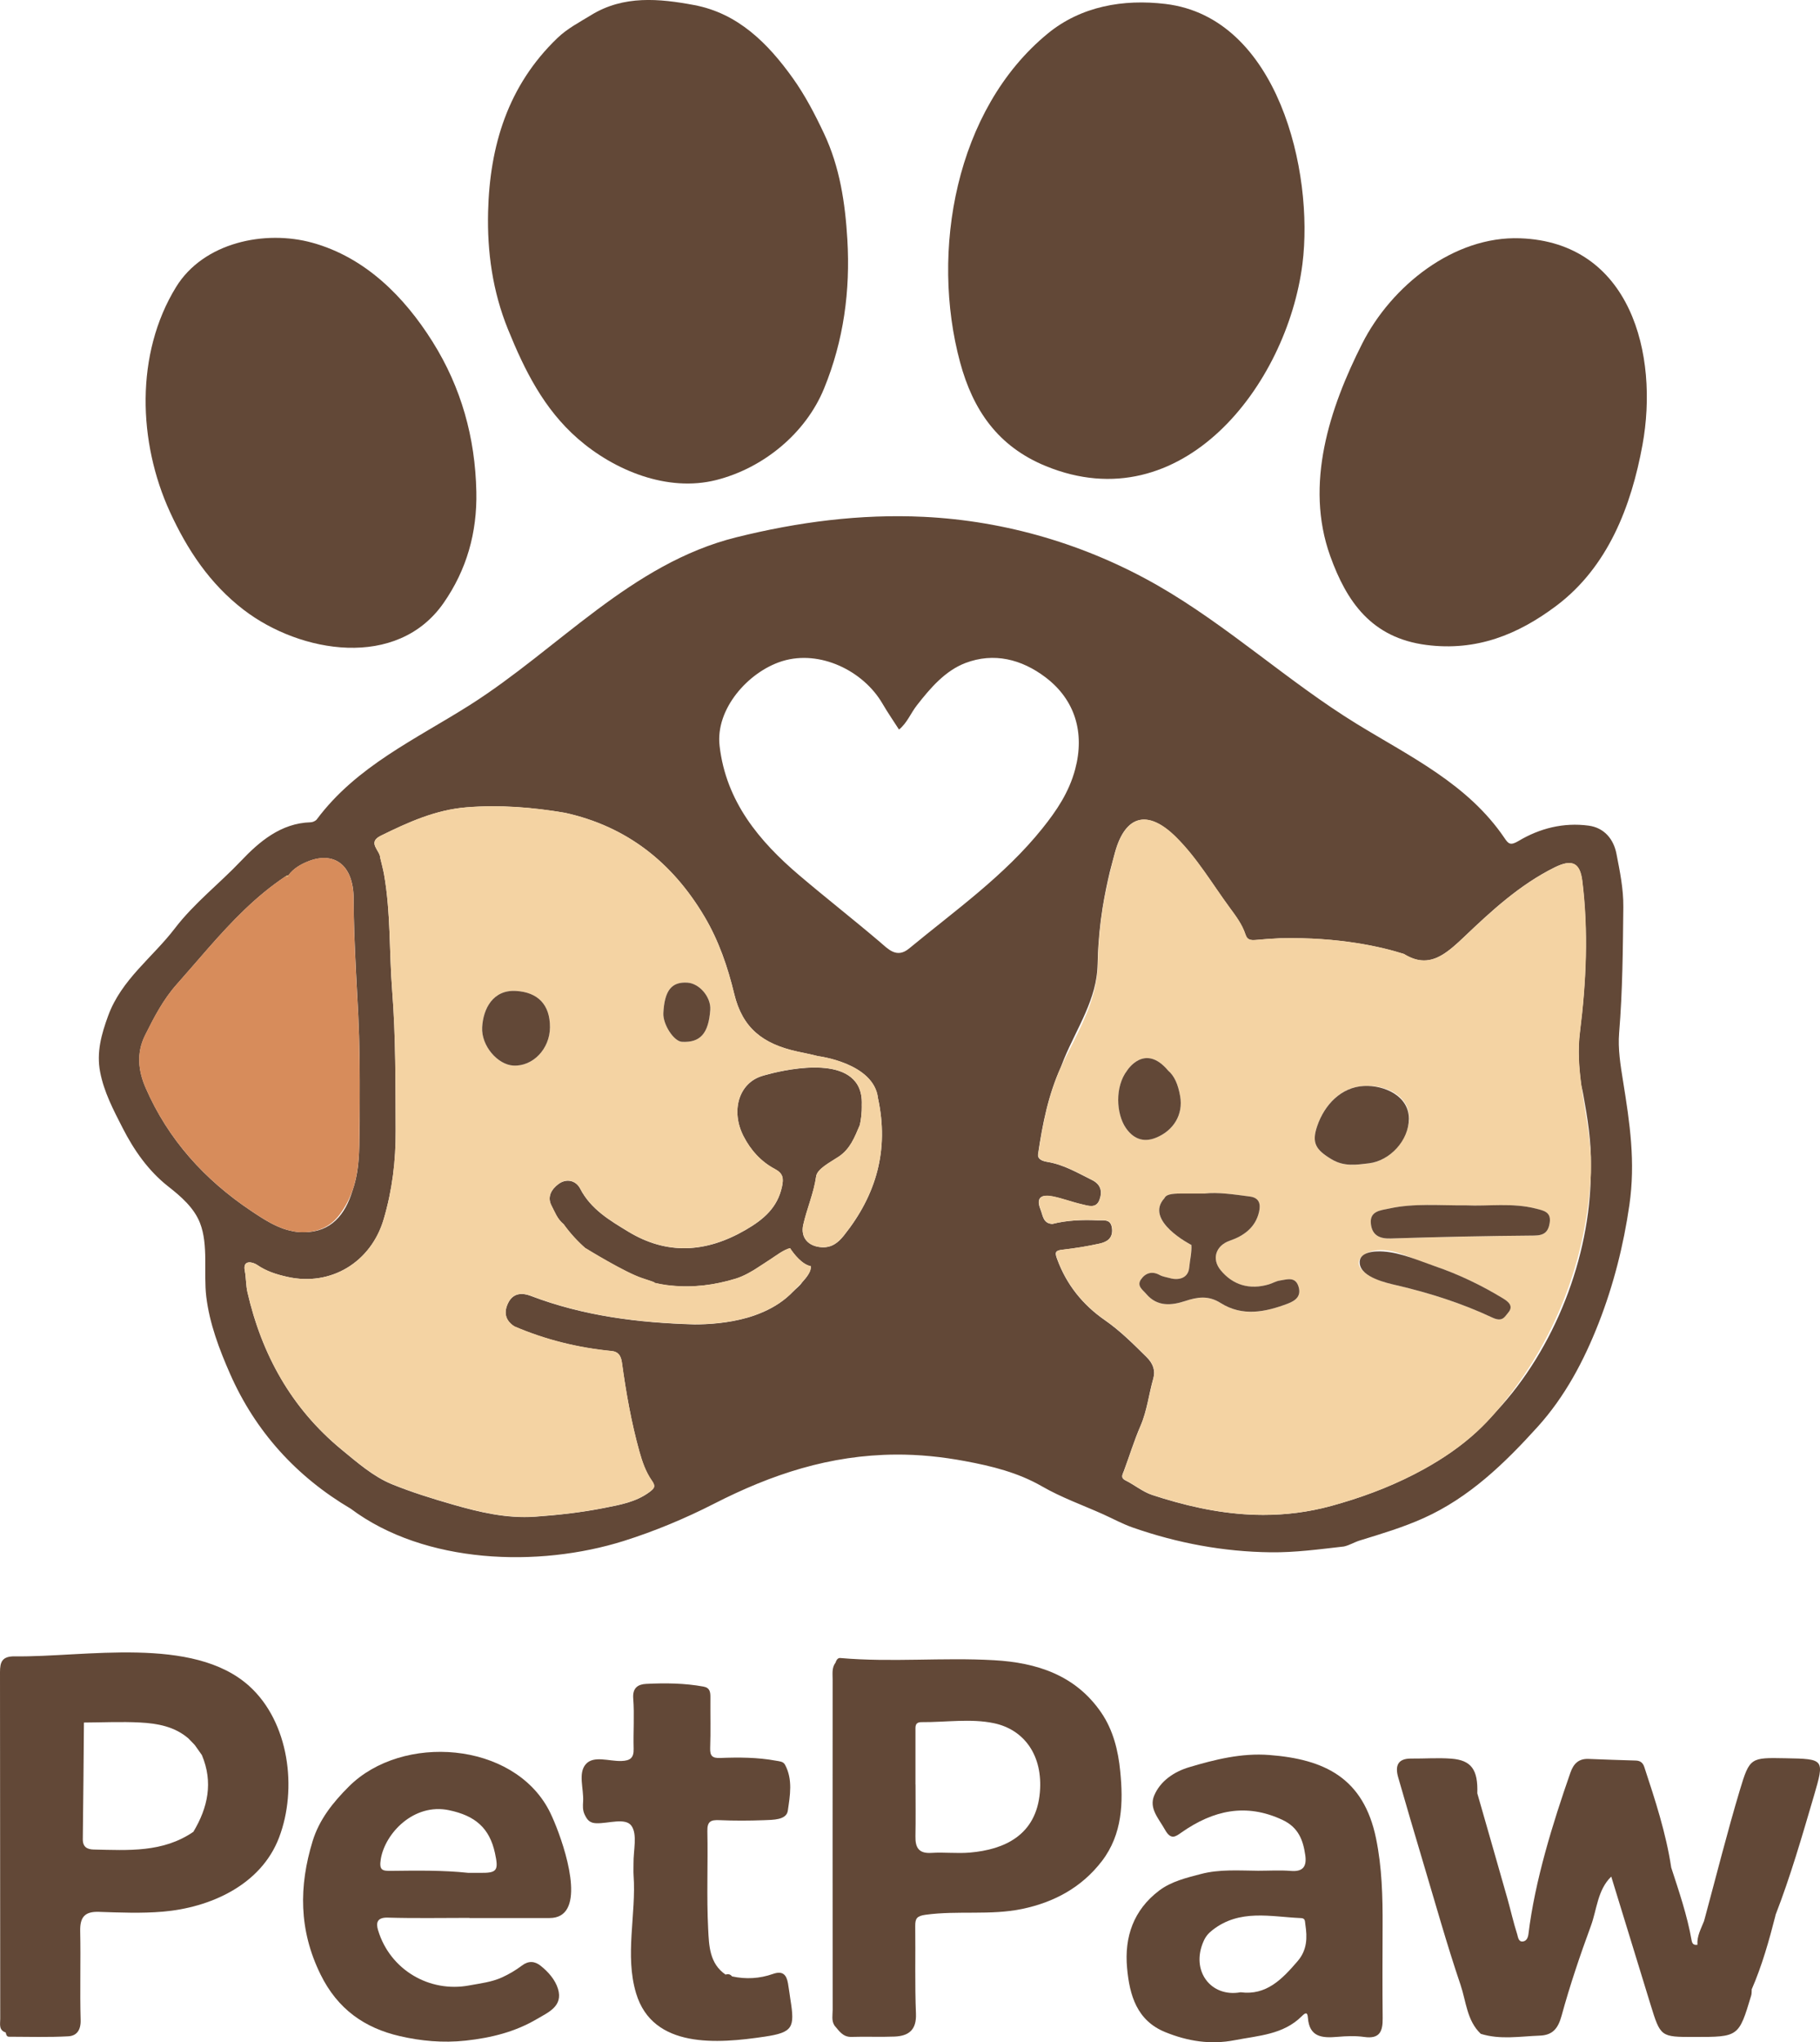 <svg width="230" height="258" viewBox="0 0 230 258" fill="none" xmlns="http://www.w3.org/2000/svg">
<g clip-path="url(#clip0_28_232)">
<path d="M15.477 142.46C16.931 145.315 18.761 147.927 21.263 149.89C22.86 151.143 24.525 152.573 25.28 154.516C26.355 157.282 25.712 160.85 26.065 163.792C26.475 167.207 27.707 170.457 29.086 173.586C32.276 180.824 37.443 186.539 44.326 190.599C53.694 197.605 68.058 198.059 78.838 194.667C82.724 193.444 86.616 191.819 90.235 189.969C97.539 186.235 104.874 183.819 113.166 183.759C116.135 183.736 119.069 184.044 121.959 184.584C125.329 185.211 128.643 186.021 131.702 187.785C134.137 189.188 136.831 190.145 139.412 191.301C140.663 191.868 141.881 192.532 143.169 192.982C148.806 194.948 154.607 196.033 160.593 196.104C163.696 196.142 166.755 195.718 169.825 195.372C170.539 195.222 171.151 194.821 171.854 194.607C174.578 193.77 177.328 192.948 179.917 191.781C185.67 189.192 190.119 184.888 194.289 180.284C197.772 176.438 200.158 171.924 202.03 167.143C203.905 162.348 205.175 157.323 205.911 152.231C206.696 146.79 205.975 141.938 205.107 136.557C204.788 134.587 204.449 132.493 204.615 130.49C205.054 125.165 205.088 119.945 205.145 114.587C205.171 112.298 204.705 110.069 204.277 107.859C203.927 106.05 202.77 104.568 200.748 104.302C197.596 103.881 194.586 104.639 191.922 106.23C190.881 106.853 190.63 106.613 190.145 105.896C185.516 99.045 178.23 95.607 171.425 91.431C162.873 86.181 155.126 79.022 146.314 73.971C137.289 68.8 127.11 65.791 116.713 65.292C108.71 64.909 100.827 65.945 93.053 67.877C79.755 71.183 70.564 81.979 59.375 89.067C52.563 93.382 45.059 96.778 40.043 103.502C39.885 103.713 39.524 103.874 39.25 103.881C35.474 103.986 32.723 106.373 30.454 108.763C27.711 111.653 24.529 114.099 22.082 117.3C19.279 120.966 15.353 123.735 13.673 128.31C12.813 130.651 12.174 132.944 12.655 135.432C13.14 137.949 14.319 140.197 15.477 142.46ZM140.911 107.66C142.223 102.951 145.048 102.249 148.569 105.716C151.27 108.377 153.194 111.683 155.43 114.722C156.181 115.743 156.963 116.786 157.376 118.032C157.5 118.411 157.677 118.643 158.019 118.73L158.015 118.733C158.019 118.733 158.026 118.733 158.03 118.733C158.184 118.771 158.368 118.782 158.601 118.76C159.665 118.658 160.724 118.583 161.784 118.535C169.287 118.366 174.649 119.642 177.418 120.523C178.192 121 178.899 121.251 179.568 121.319C181.518 121.521 183.118 120.174 184.982 118.403C188.45 115.097 192.054 111.769 196.461 109.585C198.607 108.523 199.655 108.936 199.948 111.27C200.737 117.615 200.451 124.047 199.655 130.373C199.369 132.625 199.527 134.85 199.82 137.06C199.91 137.428 199.993 137.792 200.057 138.141C200.613 141.192 201.128 144.272 201.041 147.387C201.041 147.541 201.038 147.694 201.038 147.848C201.038 147.95 201.038 148.055 201.034 148.156C200.97 158.775 196.487 170.419 189.04 178.359C188.292 179.222 187.507 180.051 186.669 180.828C184.636 182.716 182.337 184.273 179.913 185.612C176.618 187.432 173.105 188.825 169.498 189.886C169.077 190.01 168.66 190.13 168.235 190.247C165.323 191.042 162.453 191.387 159.616 191.384C155.359 191.376 151.173 190.573 147.006 189.305C146.544 189.162 146.081 189.016 145.616 188.866C144.409 188.468 143.384 187.601 142.253 187.035C142.208 187.012 142.17 186.99 142.132 186.971C142.023 186.903 141.948 186.839 141.899 186.768C141.832 186.678 141.809 186.581 141.813 186.483C141.813 186.457 141.817 186.434 141.82 186.408C141.824 186.382 141.832 186.359 141.836 186.333C141.854 186.258 141.884 186.175 141.918 186.093C141.952 186.01 141.99 185.924 142.023 185.838C142.73 183.946 143.316 182.003 144.12 180.153C144.962 178.213 145.176 176.13 145.747 174.134C146.029 173.151 145.713 172.25 144.898 171.447C143.226 169.796 141.584 168.141 139.634 166.787C136.838 164.85 134.775 162.299 133.592 159.06C133.295 158.254 133.314 157.984 134.246 157.882C135.824 157.706 137.402 157.451 138.95 157.109C139.882 156.903 140.659 156.434 140.524 155.199C140.385 153.938 139.461 154.201 138.702 154.167C137.74 154.126 136.782 154.119 135.827 154.186C135.35 154.22 134.877 154.269 134.4 154.34C134.163 154.377 133.926 154.419 133.689 154.464C133.453 154.513 133.22 154.565 132.983 154.625C131.811 154.569 131.796 153.563 131.491 152.801C130.834 151.162 131.751 150.884 133.043 151.147C134.279 151.398 135.47 151.86 136.703 152.141C137.514 152.329 138.521 152.719 138.942 151.571C139.318 150.543 139.134 149.634 137.992 149.072C136.158 148.163 134.385 147.105 132.322 146.783C132.209 146.764 132.1 146.741 131.991 146.711C131.897 146.685 131.807 146.655 131.724 146.618C131.705 146.61 131.687 146.603 131.672 146.595C131.653 146.587 131.638 146.576 131.619 146.565C131.574 146.542 131.529 146.52 131.491 146.49C131.476 146.482 131.469 146.467 131.454 146.46C131.412 146.43 131.375 146.4 131.341 146.362C131.333 146.355 131.33 146.344 131.322 146.336C131.288 146.295 131.258 146.257 131.236 146.212C131.225 146.19 131.221 146.163 131.213 146.141C131.202 146.103 131.187 146.07 131.179 146.032C131.176 146.01 131.179 145.98 131.179 145.953C131.179 145.908 131.172 145.867 131.179 145.818C131.758 141.916 132.472 138.343 134.065 134.797C134.2 134.448 134.336 134.096 134.478 133.751C136.094 129.844 138.653 126.163 138.709 121.792C138.713 121.578 138.724 121.36 138.732 121.146C138.792 118.977 138.999 116.816 139.341 114.67C139.472 113.852 139.626 113.037 139.791 112.223C139.931 111.54 140.081 110.861 140.242 110.185C140.468 109.337 140.678 108.497 140.911 107.66ZM98.734 83.562C98.787 83.547 98.835 83.528 98.888 83.513C103.634 82.069 109.097 84.737 111.513 88.876C112.167 89.998 112.907 91.071 113.61 92.166C114.628 91.348 115.083 90.11 115.86 89.116C117.566 86.924 119.449 84.729 122.015 83.754C125.585 82.403 129.094 83.262 132.145 85.581C135.846 88.395 137.112 92.545 135.872 97.187C135.098 100.088 133.532 102.407 131.717 104.669C126.93 110.639 120.711 115.015 114.887 119.825C113.302 121.135 112.219 119.867 111.19 118.996C107.838 116.148 104.37 113.435 101.026 110.594C95.954 106.287 91.749 101.266 90.937 94.23C90.392 89.585 94.522 84.928 98.734 83.562ZM49.564 125.184C49.181 120.287 49.391 115.349 48.538 110.489C48.508 110.313 48.471 110.133 48.433 109.957C48.373 109.69 48.309 109.427 48.245 109.165C48.178 108.902 48.114 108.636 48.05 108.373C47.975 108.358 47.9 108.339 47.832 108.321C47.9 108.343 47.971 108.358 48.05 108.373C48.046 107.442 46.363 106.452 48.121 105.585C51.571 103.885 55.054 102.305 58.977 101.994C63.155 101.664 67.284 101.986 71.399 102.688C79.255 104.418 85.001 109 89.04 115.822C90.832 118.85 91.963 122.148 92.786 125.563C93.823 129.867 96.374 131.878 100.748 132.842C101.176 132.936 101.616 133.026 102.056 133.12C102.495 133.214 102.939 133.311 103.378 133.428C103.378 133.428 110.457 134.283 110.957 138.749C112.373 145.3 110.732 150.978 106.632 156.1C105.918 156.989 105.11 157.642 103.833 157.567C102.15 157.466 101.143 156.355 101.511 154.726C101.977 152.674 102.837 150.749 103.141 148.61C103.277 147.664 104.911 146.843 105.975 146.137C107.455 145.154 108.007 143.661 108.654 142.145C108.654 142.145 108.849 141.375 108.898 140.347C108.905 140.19 108.909 140.025 108.909 139.856C108.909 139.773 108.905 139.687 108.905 139.601C108.947 138.632 108.781 137.848 108.458 137.218C108.361 137.03 108.248 136.858 108.124 136.696C108.037 136.584 107.943 136.475 107.846 136.377C104.806 133.255 96.284 135.938 96.284 135.942C93.365 136.846 92.324 140.343 93.958 143.537C94.864 145.308 96.171 146.76 97.911 147.679C98.982 148.246 99.042 148.873 98.824 149.901C98.257 152.58 96.483 154.07 94.21 155.387C89.246 158.261 84.302 158.584 79.372 155.582C77.061 154.175 74.668 152.775 73.323 150.171C72.778 149.117 71.575 148.839 70.572 149.586C69.73 150.212 69.099 151.184 69.697 152.314C70.129 153.132 70.418 154.002 71.226 154.659C72.09 155.856 73.037 156.873 74.021 157.728L74.025 157.713C74.025 157.713 79.004 160.79 81.194 161.492C83.494 162.227 82.54 162.036 82.54 162.036C83.903 162.359 84.786 162.415 84.786 162.415C87.507 162.704 90.261 162.37 92.974 161.541C93.485 161.383 93.973 161.162 94.458 160.91C94.702 160.783 94.943 160.648 95.183 160.501C95.217 160.483 95.251 160.464 95.285 160.441C95.356 160.396 95.431 160.351 95.503 160.303C95.829 160.1 96.153 159.89 96.472 159.676C96.806 159.454 97.141 159.233 97.475 159.019C97.953 158.715 99.087 157.841 99.839 157.695C100.293 158.381 101.323 159.743 102.458 159.969C102.544 160.573 101.988 161.319 101.372 161.991C101.105 162.419 100.549 162.832 100.278 163.113C99.155 164.295 97.877 165.109 96.51 165.717C96.119 165.89 95.721 166.047 95.315 166.19C95.044 166.288 94.766 166.37 94.488 166.453C91.989 167.177 89.423 167.316 87.796 167.316C80.717 167.121 73.743 166.265 67.025 163.695C65.962 163.289 64.865 163.368 64.26 164.524C63.636 165.71 63.782 166.794 65.007 167.575C68.938 169.263 73.041 170.273 77.298 170.685C78.098 170.764 78.47 171.233 78.594 172.156C79.113 175.935 79.778 179.695 80.8 183.38C81.16 184.678 81.604 185.961 82.382 187.065C82.878 187.77 82.724 188.014 82.066 188.502C80.349 189.774 78.309 190.115 76.347 190.506C73.469 191.076 70.527 191.402 67.596 191.609C64.057 191.856 60.626 191.053 57.237 190.078C54.629 189.327 52.003 188.513 49.523 187.504C47.175 186.543 45.123 184.742 43.12 183.095C36.823 177.894 33.08 171.128 31.269 163.244C31.066 162.355 31.111 161.432 30.931 160.516C30.653 159.102 31.942 159.421 32.487 159.792C33.674 160.61 34.94 161.004 36.323 161.312C41.824 162.543 46.893 159.447 48.49 154.029C49.572 150.359 50.019 146.681 50.004 142.861C49.978 136.963 50.023 131.056 49.564 125.184ZM18.332 130.797C19.467 128.52 20.625 126.28 22.33 124.362C23.679 122.846 24.994 121.3 26.332 119.777C29.278 116.426 32.34 113.195 36.128 110.688C36.222 110.621 36.327 110.583 36.443 110.576C36.44 110.583 36.44 110.591 36.436 110.598C36.751 110.159 37.142 109.81 37.571 109.521C38.003 109.232 38.472 109.003 38.942 108.816C42.046 107.578 44.683 109.03 44.691 113.615C44.695 114.992 44.725 116.366 44.77 117.743C44.796 118.508 44.826 119.274 44.86 120.039C44.894 120.808 44.931 121.581 44.969 122.351C44.98 122.58 44.991 122.812 45.003 123.045C45.093 124.794 45.191 126.546 45.277 128.295C45.318 129.143 45.348 129.994 45.375 130.842C45.379 131.026 45.386 131.206 45.39 131.39C45.412 132.212 45.427 133.034 45.439 133.856C45.442 133.998 45.442 134.137 45.442 134.28C45.45 135.019 45.457 135.758 45.457 136.497C45.457 136.666 45.457 136.835 45.457 137.004C45.457 137.777 45.457 138.554 45.454 139.327C45.454 139.428 45.454 139.533 45.454 139.634C45.446 140.839 45.472 142.359 45.42 143.976C45.39 146.257 45.266 148.396 44.533 150.449C43.635 153.402 41.869 155.668 38.408 155.668C38.209 155.668 38.01 155.665 37.803 155.653C37.394 155.623 36.999 155.556 36.609 155.458C36.323 155.387 36.038 155.304 35.759 155.207C35.707 155.188 35.658 155.169 35.605 155.147C35.267 155.019 34.933 154.873 34.606 154.711C34.459 154.636 34.313 154.561 34.166 154.483C33.772 154.272 33.389 154.04 33.009 153.803C32.859 153.71 32.705 153.612 32.558 153.514C32.475 153.462 32.397 153.409 32.318 153.357C32.126 153.229 31.934 153.102 31.743 152.974C25.866 149.045 21.244 143.957 18.408 137.428C17.483 135.304 17.209 133.06 18.332 130.797Z" fill="#624837"/>
<path d="M73.026 55.419C77.644 59.449 84.362 62.2 90.517 60.642C96.465 59.138 101.819 54.751 104.141 49.078C106.625 43.006 107.466 36.725 107.083 30.256C106.809 25.651 106.136 21.111 104.126 16.852C102.98 14.424 101.748 12.056 100.196 9.88C97.04 5.463 93.252 1.67 87.698 0.634C83.329 -0.18 78.808 -0.619 74.709 1.902C73.251 2.799 71.718 3.58 70.444 4.803C64.181 10.811 61.885 18.424 61.682 26.77C61.558 31.828 62.249 36.807 64.196 41.603C66.296 46.785 68.735 51.678 73.026 55.419Z" fill="#624837"/>
<path d="M132.16 58.879C149.362 65.93 162.655 48.62 164.594 33.344C166.067 21.741 161.524 2.203 147.291 0.499C141.967 -0.139 136.624 0.777 132.401 4.244C120.719 13.835 117.555 31.809 121.331 45.776C122.966 51.821 126.122 56.406 132.16 58.879Z" fill="#624837"/>
<path d="M30.811 77.052C37.954 82.523 50.184 84.609 56.057 76.177C58.969 71.997 60.307 67.296 60.198 62.121C60.055 55.273 58.285 48.935 54.659 43.164C51.078 37.46 46.145 32.518 39.494 30.672C33.467 28.998 25.708 30.631 22.248 36.263C17.066 44.695 17.438 55.873 21.481 64.684C23.657 69.423 26.494 73.742 30.811 77.052Z" fill="#624837"/>
<path d="M180.24 81.476C186.594 82.301 191.836 80.162 196.66 76.545C203.191 71.645 206.148 63.978 207.568 56.196C209.65 44.789 206.091 30.601 192.095 30.102C183.705 29.802 175.822 36.139 172.147 43.404C168.032 51.535 164.846 61.168 168.104 70.245C170.178 76.012 173.319 80.575 180.24 81.476Z" fill="#624837"/>
<path d="M139.168 216.356C135.918 211.605 131.003 210.044 125.634 209.737C119.163 209.365 112.663 210.029 106.185 209.459C105.862 209.429 105.689 209.744 105.588 210.044C105.092 210.697 105.227 211.466 105.223 212.194C105.216 226.093 105.216 239.996 105.227 253.895C105.227 254.563 105.05 255.272 105.464 255.899C106.05 256.567 106.508 257.358 107.613 257.325C109.424 257.265 111.239 257.358 113.05 257.283C114.846 257.208 115.838 256.439 115.752 254.379C115.601 250.702 115.706 247.013 115.661 243.332C115.65 242.364 115.868 242.045 116.969 241.895C121.027 241.336 125.156 241.996 129.173 241.159C133.205 240.319 136.692 238.446 139.247 235.118C141.858 231.714 141.963 227.699 141.565 223.741C141.317 221.178 140.682 218.57 139.168 216.356ZM131.413 226.431C130.947 231.853 126.93 233.658 122.586 234.037C120.974 234.18 119.336 233.973 117.717 234.078C116.101 234.184 115.658 233.407 115.688 231.977C115.729 229.793 115.699 227.609 115.699 225.429C115.695 225.429 115.695 225.429 115.691 225.429C115.691 223.185 115.691 220.938 115.691 218.694C115.691 218.135 115.594 217.553 116.48 217.56C119.528 217.583 122.676 217.08 125.596 217.692C129.474 218.506 131.811 221.816 131.413 226.431Z" fill="#624837"/>
<path d="M31.483 212.99C24.382 206.6 10.679 209.369 1.886 209.249C0.267 209.226 0 209.943 0 211.253C0.015 225.849 0.011 240.45 0.03 255.047C0.03 255.674 -0.192 256.477 0.729 256.769C0.77 257.017 0.834 257.302 1.135 257.302C3.633 257.31 6.136 257.385 8.627 257.25C9.69 257.193 10.228 256.469 10.19 255.193C10.085 251.452 10.213 247.707 10.134 243.966C10.096 242.225 10.686 241.463 12.497 241.527C15.18 241.617 17.882 241.73 20.549 241.504C26.505 241.009 32.979 238.172 35.271 232.127C37.612 225.973 36.533 217.534 31.483 212.99ZM24.438 231.414C20.583 234.063 16.195 233.744 11.851 233.654C10.998 233.636 10.449 233.328 10.464 232.322C10.532 227.418 10.562 222.514 10.607 217.609C12.971 217.598 15.342 217.482 17.701 217.605C19.881 217.722 22.045 218.101 23.8 219.609L23.893 219.703C24.104 219.921 24.311 220.135 24.521 220.352L24.63 220.472C24.923 220.885 25.216 221.302 25.509 221.714C26.96 225.148 26.276 228.345 24.438 231.414Z" fill="#624837"/>
<path d="M174.724 243.336C174.743 239.624 174.645 235.902 173.901 232.277C172.331 224.592 167.371 222.243 160.409 221.711C156.914 221.44 153.547 222.277 150.256 223.26C148.389 223.819 146.626 224.986 145.852 226.851C145.183 228.465 146.431 229.733 147.212 231.133C147.986 232.525 148.573 232.011 149.335 231.478C153.311 228.705 157.448 227.741 162.077 229.913C164.076 230.851 164.677 232.446 164.951 234.36C165.15 235.741 164.715 236.487 163.133 236.356C161.765 236.244 160.378 236.334 159.003 236.334C156.583 236.315 154.122 236.124 151.77 236.743C149.944 237.223 148.02 237.677 146.48 238.844C143.256 241.291 142.076 244.679 142.433 248.611C142.745 252.06 143.658 255.264 147.276 256.728C150.079 257.861 152.946 258.338 156.031 257.741C159.041 257.156 162.163 257.047 164.508 254.713C164.966 254.255 165.229 254.15 165.282 254.886C165.462 257.377 167.104 257.486 169.032 257.317C170.152 257.22 171.301 257.174 172.406 257.332C174.371 257.614 174.754 256.612 174.732 254.964C174.691 251.088 174.709 247.212 174.724 243.336ZM163.978 247.763C162.028 250.034 160.025 252.116 156.779 251.685C153.029 252.371 150.425 248.972 152.112 245.212C152.375 244.623 152.71 244.232 153.224 243.831C156.677 241.125 160.6 242.154 164.421 242.315C164.97 242.337 164.902 242.728 164.959 243.099C165.218 244.784 165.196 246.349 163.978 247.763Z" fill="#624837"/>
<path d="M70.287 230.739C69.937 229.853 69.606 229.129 69.366 228.671C64.801 219.999 50.842 218.986 44.112 225.669C42.038 227.729 40.332 229.906 39.509 232.585C37.77 238.266 37.747 243.808 40.501 249.422C42.669 253.842 46.1 256.203 50.515 257.223C53.183 257.839 55.963 258.109 58.853 257.794C62.103 257.437 65.086 256.694 67.859 255.062C69.298 254.214 71.177 253.452 70.516 251.257C70.17 250.109 69.287 249.099 68.303 248.323C67.57 247.745 66.788 247.681 65.954 248.315C65.184 248.897 64.331 249.4 63.452 249.801C62.137 250.405 60.69 250.563 59.277 250.825C54.302 251.756 49.286 248.874 47.776 243.838C47.505 242.934 47.629 242.214 49.004 242.255C52.443 242.356 55.884 242.289 59.326 242.289C59.326 242.296 59.326 242.3 59.326 242.307C62.704 242.307 66.082 242.311 69.456 242.307C73.939 242.307 71.902 234.829 70.287 230.739ZM60.592 236.6C60.157 236.593 59.721 236.6 59.176 236.6C55.997 236.259 52.702 236.311 49.407 236.349C48.324 236.36 47.889 236.281 48.121 234.866C48.666 231.572 52.315 227.763 56.73 228.682C60.066 229.377 61.862 230.941 62.55 234.097C63.038 236.345 62.813 236.634 60.592 236.6Z" fill="#624837"/>
<path d="M225.63 222.12C221.26 222.041 221.117 221.996 219.881 226.112C218.273 231.471 216.917 236.9 215.451 242.304C215.414 242.435 215.376 242.566 215.342 242.698C214.966 243.666 214.429 244.589 214.512 245.685C214.083 245.737 213.858 245.617 213.772 245.118C213.219 241.97 212.182 238.957 211.198 235.925C210.54 231.564 209.169 227.399 207.797 223.23C207.621 222.694 207.294 222.431 206.723 222.412C204.735 222.352 202.744 222.288 200.76 222.206C199.501 222.153 198.855 222.81 198.46 223.936C196.228 230.334 193.974 237.591 193.158 244.311C193.098 244.799 192.91 245.212 192.456 245.268C191.87 245.343 191.836 244.671 191.734 244.36C191.253 242.863 190.915 241.324 190.487 239.812C189.232 235.388 187.958 230.971 186.692 226.551C186.793 223.579 185.952 222.367 183.4 222.172C181.724 222.045 180.034 222.176 178.347 222.161C176.592 222.142 176.287 223.125 176.697 224.547C177.723 228.116 178.771 231.681 179.834 235.238C181.386 240.42 182.84 245.64 184.576 250.758C185.286 252.848 185.365 255.257 187.128 256.934C189.592 257.707 192.099 257.253 194.59 257.163C196.206 257.103 196.897 256.274 197.34 254.66C198.392 250.822 199.67 247.039 201.045 243.302C201.819 241.201 201.872 238.776 203.619 237.069C205.269 242.439 206.914 247.805 208.564 253.174C209.845 257.336 209.845 257.336 214.102 257.332C219.727 257.332 219.731 257.332 221.305 252.09C221.377 251.857 221.354 251.595 221.373 251.347C221.365 251.351 221.362 251.354 221.354 251.354C222.677 248.319 223.567 245.148 224.383 241.951L224.353 241.989C226.273 237.054 227.734 231.97 229.226 226.896C230.594 222.213 230.579 222.21 225.63 222.12Z" fill="#624837"/>
<path d="M99.583 250.57C99.392 249.478 98.93 248.93 97.671 249.373C96.002 249.962 94.263 250.06 92.516 249.681C92.301 249.415 92.031 249.339 91.697 249.456C89.641 248.052 89.6 245.756 89.495 243.707C89.284 239.591 89.48 235.459 89.393 231.335C89.367 230.09 89.829 229.898 90.911 229.943C92.786 230.026 94.669 230.018 96.543 229.947C97.682 229.902 99.384 229.932 99.557 228.761C99.831 226.874 100.218 224.81 99.204 222.938C98.978 222.517 98.509 222.514 98.062 222.431C95.724 221.999 93.368 221.996 91.016 222.086C90.036 222.123 89.713 221.842 89.746 220.84C89.822 218.716 89.758 216.592 89.776 214.465C89.784 213.789 89.731 213.219 88.905 213.069C86.507 212.63 84.08 212.607 81.664 212.727C80.687 212.776 79.917 213.174 80.022 214.558C80.187 216.671 80.015 218.806 80.075 220.93C80.109 222.086 79.635 222.431 78.527 222.469C76.994 222.521 75.025 221.741 74.037 222.863C73.022 224.007 73.785 225.973 73.691 227.579C73.657 228.123 73.619 228.671 73.879 229.223C74.194 229.891 74.506 230.307 75.363 230.334C76.896 230.379 79.049 229.587 79.804 230.664C80.575 231.759 80.033 233.782 80.06 235.403C80.067 235.902 80.033 236.405 80.067 236.904C80.42 241.827 78.929 246.979 80.387 251.82C82.502 258.852 90.697 258.176 96.623 257.295C100.226 256.758 100.455 256.143 99.888 252.604C99.779 251.925 99.704 251.246 99.583 250.57Z" fill="#624837"/>
<path d="M139.367 114.662C139.025 116.808 138.818 118.97 138.758 121.139C138.751 121.353 138.74 121.566 138.736 121.784C138.687 125.368 137.154 128.655 135.557 131.818C135.226 132.471 134.896 133.12 134.573 133.762C134.403 134.103 134.242 134.445 134.088 134.786C132.495 138.332 131.781 141.905 131.202 145.807C131.195 145.856 131.198 145.897 131.202 145.942C131.202 145.968 131.198 145.998 131.202 146.021C131.21 146.062 131.225 146.096 131.236 146.13C131.243 146.152 131.247 146.182 131.258 146.201C131.281 146.246 131.311 146.287 131.345 146.325C131.352 146.332 131.356 146.344 131.364 146.351C131.397 146.385 131.435 146.415 131.476 146.449C131.488 146.46 131.499 146.471 131.514 146.479C131.555 146.505 131.6 146.527 131.642 146.554C131.661 146.561 131.676 146.573 131.694 146.584C131.709 146.591 131.732 146.599 131.747 146.606C131.833 146.644 131.924 146.674 132.014 146.7C132.123 146.73 132.232 146.756 132.344 146.771C134.407 147.098 136.181 148.152 138.014 149.06C139.153 149.623 139.341 150.531 138.965 151.559C138.544 152.711 137.537 152.317 136.726 152.13C135.493 151.848 134.302 151.387 133.066 151.135C131.773 150.869 130.856 151.15 131.514 152.79C131.818 153.552 131.833 154.558 133.006 154.614C133.242 154.554 133.475 154.501 133.712 154.453C133.949 154.404 134.185 154.362 134.422 154.329C134.896 154.257 135.373 154.205 135.85 154.175C136.804 154.107 137.763 154.115 138.724 154.156C139.483 154.19 140.408 153.927 140.547 155.188C140.686 156.423 139.904 156.892 138.972 157.098C137.421 157.439 135.846 157.695 134.268 157.871C133.336 157.976 133.318 158.242 133.614 159.049C134.798 162.288 136.861 164.839 139.656 166.775C141.61 168.126 143.248 169.781 144.92 171.436C145.736 172.243 146.048 173.139 145.77 174.123C145.199 176.119 144.984 178.205 144.143 180.141C143.339 181.991 142.752 183.935 142.046 185.826C142.012 185.916 141.975 185.999 141.941 186.082C141.907 186.164 141.877 186.243 141.858 186.322C141.851 186.348 141.847 186.374 141.843 186.397C141.839 186.423 141.836 186.445 141.836 186.472C141.832 186.569 141.854 186.663 141.922 186.757C141.975 186.824 142.05 186.892 142.155 186.96C142.193 186.982 142.23 187.005 142.275 187.023C143.406 187.59 144.432 188.457 145.638 188.855C146.1 189.008 146.562 189.155 147.028 189.294C151.195 190.566 155.381 191.365 159.638 191.372C162.475 191.376 165.342 191.031 168.258 190.235C168.679 190.119 169.1 189.999 169.52 189.875C173.128 188.81 176.641 187.421 179.936 185.601C182.36 184.262 184.659 182.701 186.692 180.817C187.53 180.04 188.315 179.211 189.063 178.348C189.209 178.179 189.36 178.006 189.502 177.834C196.548 169.38 200.523 159.124 201.057 148.145C201.057 148.043 201.057 147.938 201.06 147.837C201.06 147.683 201.064 147.529 201.064 147.376C201.087 143.923 200.298 140.501 199.839 137.049C199.546 134.835 199.388 132.614 199.674 130.362C200.47 124.039 200.756 117.608 199.967 111.259C199.678 108.925 198.625 108.512 196.48 109.574C192.073 111.758 188.469 115.086 185.001 118.392C183.141 120.167 181.537 121.51 179.587 121.308C178.918 121.24 178.211 120.989 177.437 120.512C174.668 119.63 169.306 118.354 161.803 118.523C160.743 118.572 159.68 118.647 158.62 118.748C158.387 118.771 158.203 118.76 158.049 118.722C158.045 118.722 158.038 118.722 158.034 118.722L158.038 118.718C157.692 118.632 157.519 118.399 157.395 118.02C156.986 116.771 156.2 115.732 155.449 114.711C153.209 111.671 151.289 108.369 148.588 105.705C145.067 102.238 142.241 102.943 140.93 107.649C140.697 108.482 140.487 109.322 140.284 110.167C140.122 110.842 139.972 111.525 139.833 112.204C139.653 113.03 139.495 113.844 139.367 114.662ZM190.603 165.815C190.13 166.366 189.882 167.061 188.571 166.445C184.727 164.637 180.654 163.342 176.487 162.37C175.209 162.074 173.684 161.653 172.594 160.854C170.606 159.398 172.335 158.077 174.131 157.935C176.291 157.762 178.441 159.034 180.443 159.668C183.78 160.727 186.97 162.216 189.957 164.04C190.6 164.43 191.314 164.989 190.603 165.815ZM185.238 152.276C188.071 152.411 191.129 151.92 194.128 152.696C195.06 152.937 196.052 153.102 195.837 154.483C195.657 155.638 195.139 156.081 193.88 156.092C187.827 156.141 181.777 156.269 175.728 156.464C174.296 156.509 173.413 156.029 173.244 154.659C173.034 152.963 174.488 152.914 175.577 152.674C178.707 151.987 181.886 152.306 185.238 152.276ZM166.469 142.22C167.27 139.901 168.976 137.811 171.474 137.304C174.251 136.741 177.982 137.995 178.076 141.128C178.208 143.267 176.167 146.591 172.989 146.967C171.407 147.154 169.859 147.409 168.277 146.46C166.263 145.244 165.725 144.381 166.469 142.22ZM152.21 150.786C153.897 150.588 155.922 150.899 157.951 151.162C159.176 151.319 159.319 152.152 159.109 153.094C158.661 155.079 157.155 156.145 155.396 156.749C153.675 157.342 153.067 159.015 154.246 160.46C155.794 162.351 157.921 162.982 160.352 162.258C160.818 162.119 161.258 161.849 161.731 161.777C162.607 161.65 163.666 161.237 164.08 162.494C164.47 163.68 163.809 164.288 162.738 164.693C159.886 165.774 157.001 166.348 154.25 164.614C152.702 163.638 151.327 163.852 149.76 164.366C148.02 164.937 146.239 165.098 144.86 163.481C144.417 162.963 143.617 162.468 144.18 161.642C144.751 160.809 145.589 160.55 146.544 161.076C146.934 161.289 147.419 161.349 147.802 161.462C148.888 161.781 150.155 161.53 150.282 160.13C150.369 159.203 150.617 158.201 150.557 157.282C150.519 157.263 144.533 154.212 147.149 151.364L147.152 151.368C147.337 150.929 147.987 150.79 149.208 150.786C150.087 150.783 150.962 150.786 152.21 150.786ZM142.437 135.244C142.437 135.244 144.646 131.705 147.618 135.244C147.618 135.244 147.618 135.244 147.618 135.248C148.407 135.919 148.873 136.97 149.14 138.479C149.553 140.813 148.295 142.835 146.093 143.728C144.376 144.426 143.128 143.743 142.26 142.471C141.054 140.696 140.877 137.27 142.437 135.244Z" fill="#F4D3A3"/>
<path d="M36.327 161.312C34.944 161 33.678 160.606 32.49 159.792C31.946 159.421 30.657 159.102 30.935 160.516C31.115 161.436 31.066 162.355 31.273 163.244C33.084 171.128 36.823 177.894 43.128 183.076C45.13 184.723 47.186 186.524 49.531 187.485C52.007 188.498 54.633 189.309 57.245 190.059C60.63 191.035 64.064 191.834 67.604 191.59C70.534 191.387 73.477 191.057 76.355 190.487C78.316 190.1 80.356 189.755 82.074 188.483C82.727 187.999 82.885 187.755 82.389 187.046C81.615 185.943 81.172 184.659 80.807 183.361C79.782 179.676 79.117 175.92 78.602 172.138C78.474 171.214 78.102 170.742 77.305 170.667C73.048 170.254 68.945 169.244 65.015 167.556C63.794 166.775 63.647 165.687 64.267 164.505C64.876 163.349 65.969 163.271 67.033 163.676C73.751 166.246 80.725 167.102 87.804 167.297C89.434 167.297 92.001 167.158 94.496 166.434C94.774 166.348 95.048 166.265 95.322 166.171C95.728 166.029 96.126 165.871 96.517 165.698C97.885 165.094 99.162 164.28 100.286 163.094C100.579 162.783 100.992 162.393 101.379 161.972C101.995 161.301 102.552 160.554 102.465 159.95C101.327 159.725 100.297 158.359 99.846 157.676C99.095 157.826 97.96 158.696 97.483 159C97.148 159.214 96.814 159.436 96.48 159.657C96.16 159.871 95.837 160.081 95.51 160.284C95.439 160.329 95.364 160.378 95.292 160.423C95.258 160.441 95.225 160.46 95.191 160.483C94.95 160.625 94.71 160.76 94.466 160.892C93.985 161.147 93.492 161.368 92.981 161.522C90.269 162.355 87.514 162.689 84.794 162.396C84.794 162.396 83.911 162.34 82.547 162.017C82.547 162.017 83.501 162.209 81.202 161.473C79.011 160.772 74.033 157.695 74.033 157.695L74.021 157.713C73.037 156.858 72.09 155.841 71.226 154.644C70.418 153.987 70.129 153.117 69.697 152.299C69.099 151.165 69.73 150.197 70.572 149.571C71.575 148.824 72.778 149.098 73.323 150.156C74.668 152.76 77.061 154.16 79.372 155.567C84.298 158.569 89.243 158.246 94.21 155.372C96.48 154.059 98.257 152.565 98.824 149.886C99.042 148.858 98.982 148.231 97.911 147.664C96.175 146.741 94.864 145.293 93.958 143.522C92.324 140.328 93.365 136.831 96.284 135.927L96.28 135.923C96.28 135.923 104.802 133.244 107.842 136.366C107.94 136.467 108.034 136.572 108.12 136.685C108.244 136.846 108.361 137.019 108.455 137.206C108.778 137.837 108.943 138.621 108.902 139.589C108.905 139.676 108.905 139.762 108.905 139.844C108.905 140.013 108.902 140.178 108.894 140.336C108.845 141.364 108.65 142.133 108.65 142.133C108.004 143.649 107.451 145.147 105.971 146.126C104.904 146.831 103.273 147.653 103.138 148.599C102.833 150.738 101.973 152.663 101.507 154.715C101.139 156.34 102.146 157.454 103.829 157.556C105.107 157.631 105.915 156.982 106.628 156.089C110.728 150.97 112.37 145.293 110.953 138.737C110.453 134.272 103.374 133.417 103.374 133.417C102.935 133.3 102.491 133.203 102.052 133.109C101.612 133.015 101.173 132.929 100.744 132.831C96.371 131.867 93.819 129.856 92.782 125.552C91.959 122.137 90.828 118.838 89.036 115.81C84.997 108.988 79.252 104.407 71.395 102.677C67.281 101.975 63.151 101.649 58.973 101.983C55.05 102.294 51.567 103.874 48.118 105.574C46.355 106.441 48.042 107.431 48.046 108.362C48.11 108.628 48.174 108.891 48.242 109.154C48.309 109.416 48.373 109.683 48.429 109.945C48.467 110.122 48.505 110.298 48.535 110.478C49.388 115.338 49.177 120.276 49.56 125.173C50.019 131.045 49.974 136.951 50.004 142.846C50.023 146.666 49.572 150.344 48.49 154.013C46.897 159.447 41.828 162.543 36.327 161.312ZM86.891 124.141C88.416 124.246 89.874 125.994 89.757 127.578C89.54 130.561 88.499 131.735 86.188 131.615C85.155 131.563 83.764 129.42 83.836 127.991C83.975 125.124 84.873 123.998 86.891 124.141ZM65.214 125.188C67.953 125.356 69.516 126.899 69.498 129.78C69.482 132.512 67.333 134.752 64.861 134.614C62.888 134.505 60.81 132.111 60.927 129.795C61.047 127.462 62.279 125.011 65.214 125.188Z" fill="#F4D3A3"/>
<path d="M31.739 152.97C31.931 153.098 32.122 153.225 32.314 153.353C32.393 153.406 32.475 153.458 32.554 153.511C32.705 153.608 32.855 153.706 33.005 153.8C33.385 154.036 33.768 154.265 34.163 154.479C34.309 154.558 34.456 154.633 34.602 154.708C34.929 154.869 35.264 155.015 35.602 155.143C35.654 155.162 35.703 155.184 35.756 155.203C36.034 155.304 36.316 155.387 36.605 155.454C36.996 155.548 37.39 155.62 37.8 155.65C38.003 155.665 38.206 155.668 38.405 155.665C40.231 155.65 41.816 154.937 42.944 153.409C43.665 152.434 44.169 151.451 44.526 150.441C45.262 148.389 45.382 146.25 45.412 143.968C45.42 143.499 45.42 143.026 45.424 142.542C45.431 141.469 45.439 140.392 45.446 139.319C45.45 138.546 45.45 137.769 45.45 136.996C45.45 136.827 45.45 136.659 45.45 136.49C45.446 135.751 45.442 135.011 45.435 134.272C45.435 134.13 45.431 133.991 45.431 133.848C45.42 133.026 45.405 132.205 45.382 131.383C45.379 131.199 45.371 131.019 45.367 130.835C45.341 129.987 45.311 129.135 45.27 128.287C45.183 126.538 45.085 124.79 44.995 123.037C44.984 122.809 44.973 122.576 44.961 122.343C44.924 121.574 44.886 120.801 44.852 120.032C44.819 119.266 44.789 118.501 44.762 117.735C44.717 116.362 44.687 114.985 44.683 113.608C44.676 109.022 42.038 107.57 38.934 108.808C38.465 108.996 37.995 109.221 37.563 109.514C37.135 109.803 36.744 110.152 36.428 110.591C36.376 110.763 36.301 110.872 36.12 110.681C32.337 113.187 29.274 116.422 26.325 119.769C24.987 121.293 23.668 122.839 22.323 124.355C20.617 126.272 19.456 128.512 18.325 130.79C17.201 133.053 17.476 135.297 18.396 137.417C21.241 143.953 25.866 149.042 31.739 152.97Z" fill="#D78C5B"/>
<path d="M36.44 110.598C36.443 110.591 36.443 110.583 36.447 110.576C36.331 110.583 36.225 110.621 36.132 110.688C36.312 110.88 36.387 110.771 36.44 110.598Z" fill="#DBA963"/>
<path d="M147.156 151.364C144.537 154.209 150.523 157.259 150.56 157.278C150.624 158.197 150.372 159.196 150.286 160.126C150.155 161.526 148.892 161.777 147.806 161.458C147.423 161.346 146.938 161.289 146.547 161.072C145.593 160.546 144.755 160.809 144.184 161.638C143.62 162.46 144.421 162.955 144.864 163.477C146.243 165.094 148.024 164.933 149.764 164.363C151.334 163.845 152.706 163.631 154.254 164.61C157.004 166.344 159.89 165.77 162.742 164.689C163.813 164.284 164.474 163.676 164.083 162.49C163.67 161.233 162.61 161.646 161.735 161.773C161.261 161.841 160.822 162.115 160.356 162.254C157.925 162.978 155.798 162.348 154.25 160.456C153.07 159.012 153.679 157.338 155.4 156.745C157.162 156.141 158.665 155.075 159.112 153.09C159.323 152.152 159.18 151.319 157.955 151.158C155.926 150.895 153.901 150.584 152.214 150.783C150.97 150.783 150.091 150.783 149.215 150.783C147.99 150.786 147.34 150.925 147.156 151.364Z" fill="#624837"/>
<path d="M168.28 146.456C169.862 147.406 171.41 147.15 172.992 146.963C175.656 146.648 178.031 144.062 178.046 141.349C178.061 138.437 174.92 137.068 172.368 137.195C169.456 137.338 167.379 139.593 166.473 142.22C165.725 144.381 166.263 145.244 168.28 146.456Z" fill="#624837"/>
<path d="M189.961 164.04C187.248 162.385 184.366 161 181.356 159.969C179.237 159.241 177.088 158.265 174.826 158.104C173.74 158.025 171.628 158.126 171.839 159.668C172.072 161.379 175.232 162.077 176.49 162.37C180.657 163.342 184.73 164.637 188.574 166.445C189.886 167.061 190.134 166.366 190.607 165.815C191.314 164.989 190.6 164.43 189.961 164.04Z" fill="#624837"/>
<path d="M146.093 143.728C148.295 142.835 149.553 140.809 149.14 138.479C148.873 136.966 148.407 135.919 147.618 135.248C147.618 135.248 147.618 135.248 147.618 135.244C144.646 131.705 142.437 135.244 142.437 135.244C140.877 137.27 141.054 140.7 142.264 142.475C143.128 143.743 144.376 144.426 146.093 143.728Z" fill="#624837"/>
<path d="M173.248 154.655C173.417 156.025 174.3 156.505 175.731 156.46C181.781 156.265 187.83 156.137 193.884 156.089C195.142 156.077 195.661 155.638 195.841 154.479C196.055 153.098 195.063 152.933 194.132 152.693C191.133 151.916 188.075 152.407 185.242 152.272C181.886 152.306 178.707 151.983 175.585 152.67C174.491 152.91 173.037 152.959 173.248 154.655Z" fill="#624837"/>
<path d="M64.865 134.614C67.337 134.752 69.486 132.512 69.501 129.78C69.516 126.899 67.953 125.353 65.218 125.188C62.283 125.007 61.051 127.458 60.931 129.796C60.81 132.111 62.888 134.505 64.865 134.614Z" fill="#624837"/>
<path d="M86.188 131.615C88.503 131.735 89.543 130.557 89.758 127.578C89.874 125.994 88.416 124.246 86.891 124.141C84.869 123.998 83.975 125.128 83.832 127.991C83.764 129.42 85.155 131.563 86.188 131.615Z" fill="#624837"/>
</g>
<defs>
<clipPath id="clip0_28_232">
<rect width="230" height="258" fill="white"/>
</clipPath>
</defs>
</svg>

